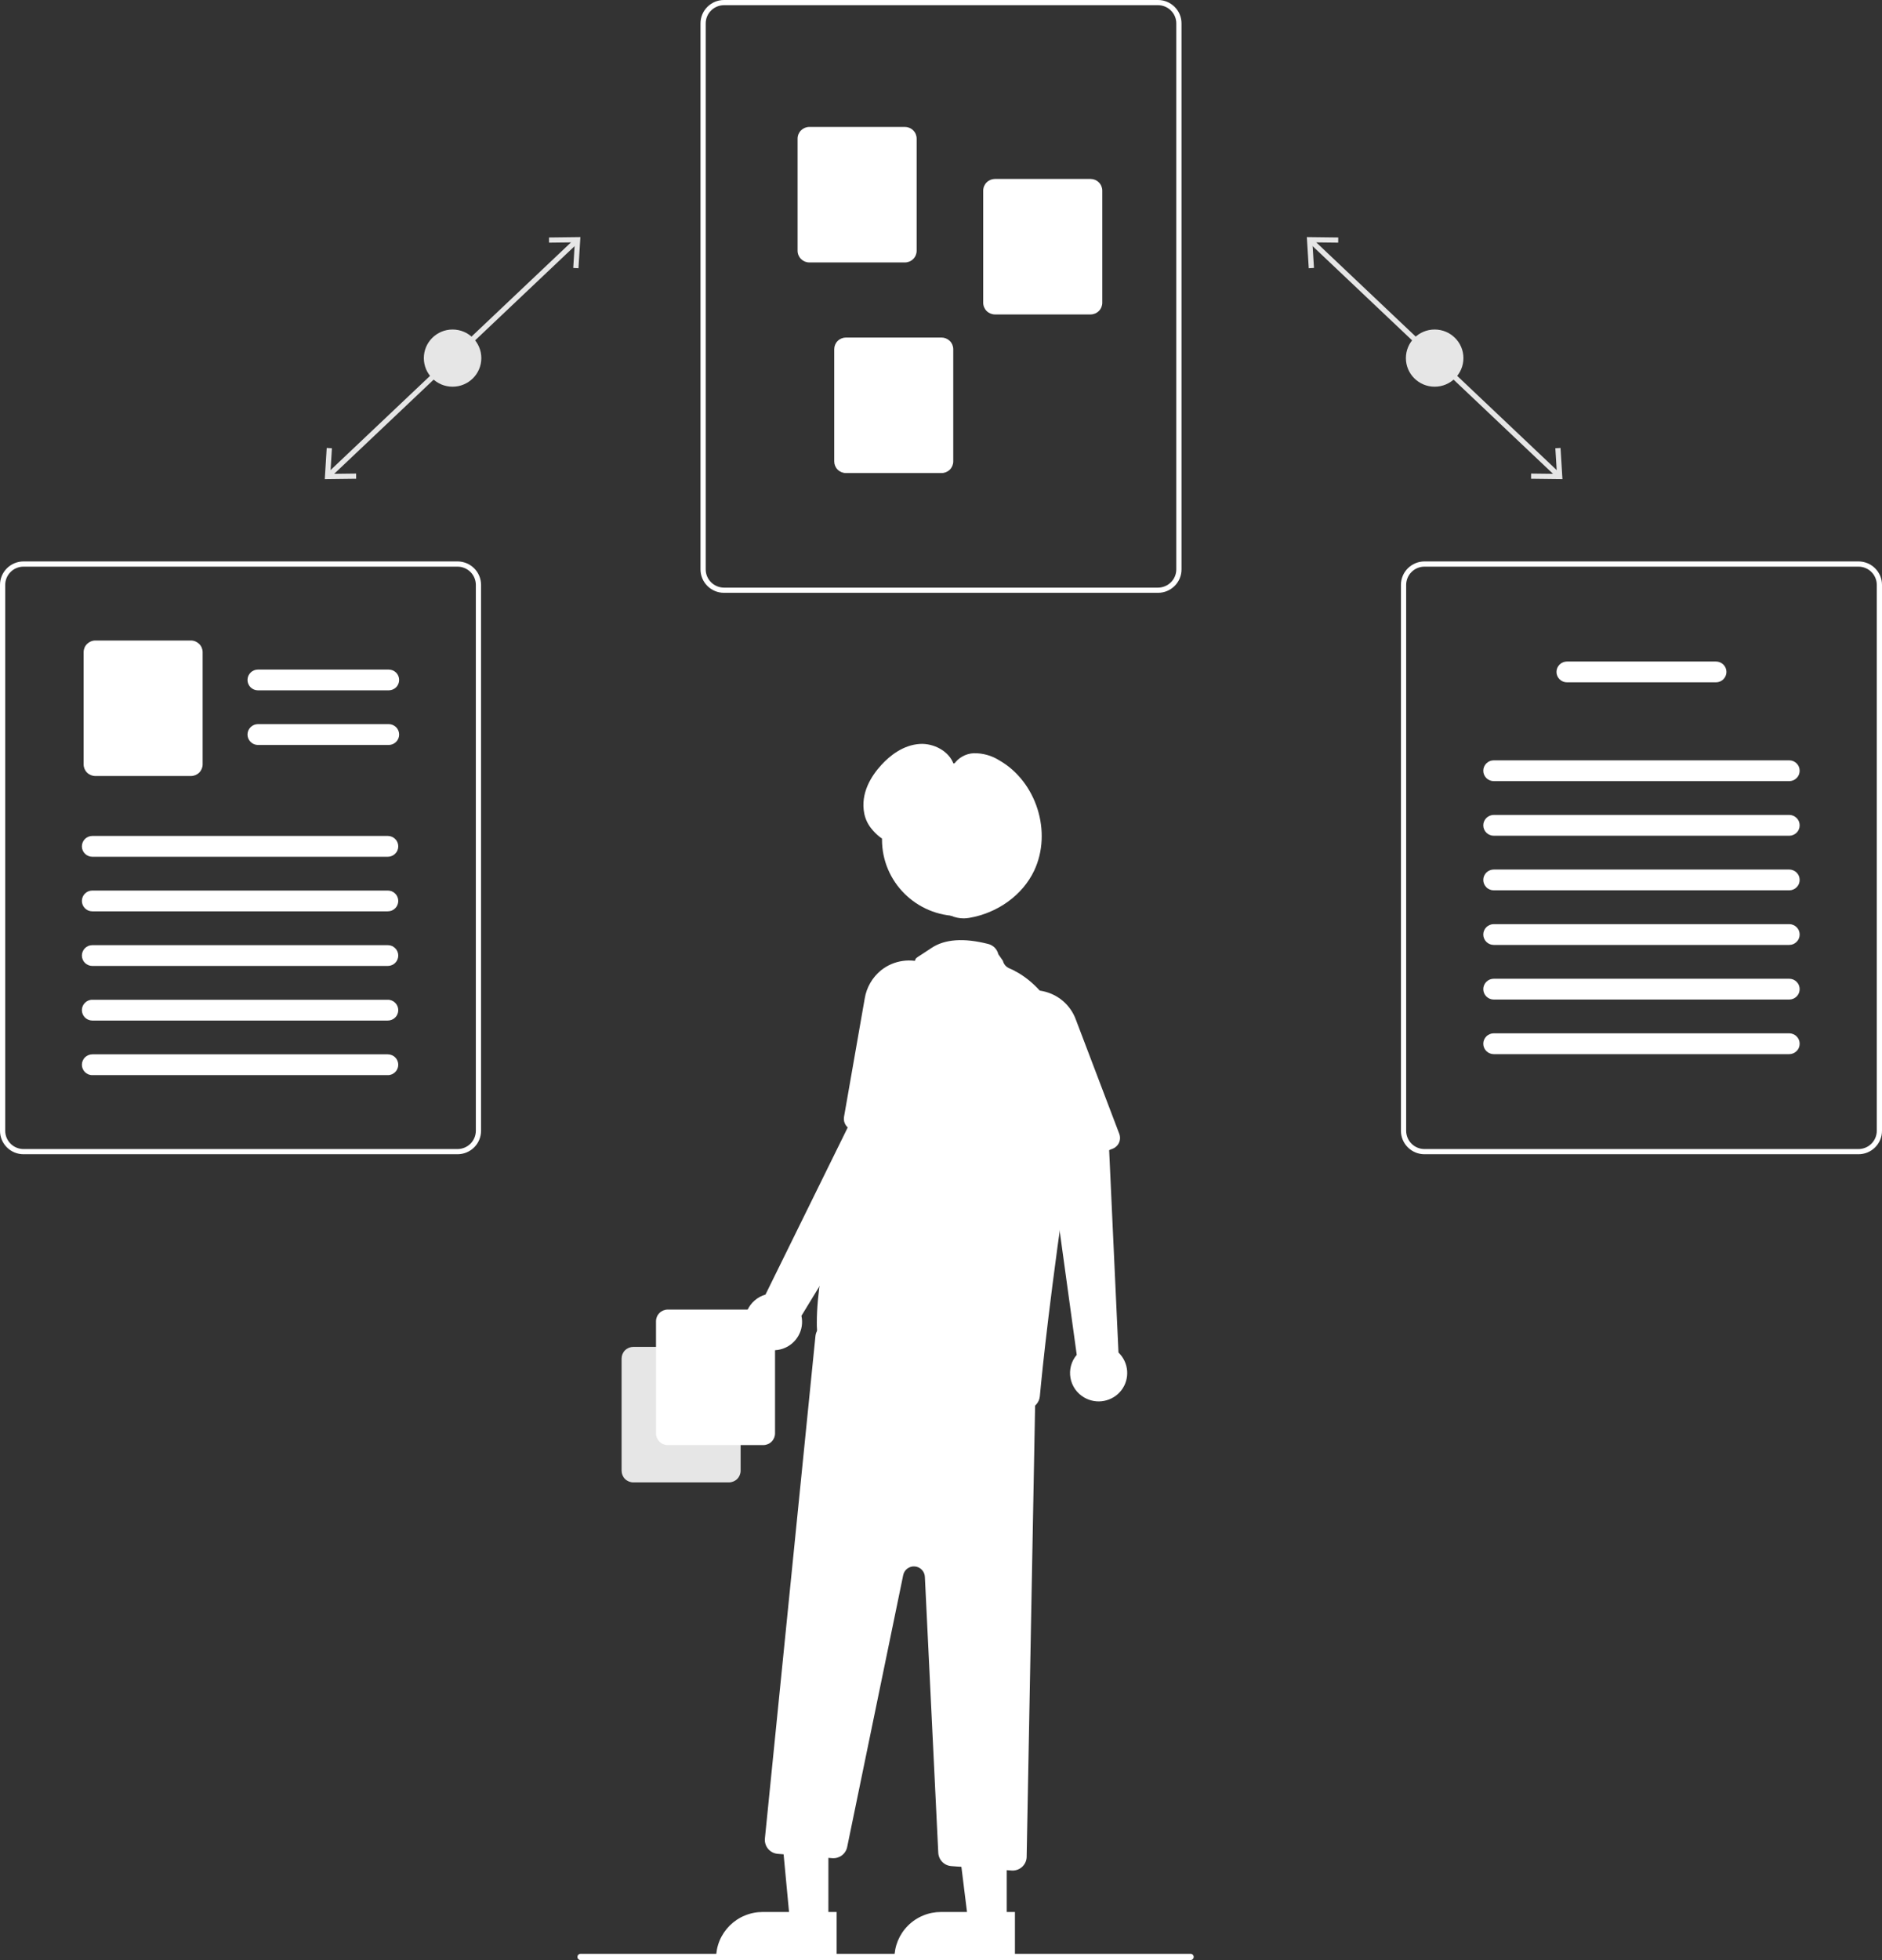 <svg width="49" height="51" viewBox="0 0 49 51" fill="none" xmlns="http://www.w3.org/2000/svg">
<rect x="0" y="0" width="49" height="51" fill="#333333" stroke="none"/>
<g clip-path="url(#clip0)">
<path d="M34.179 6.221L34.085 6.319L40.526 12.415L40.62 12.317L34.179 6.221Z" fill="#E6E6E6"/>
<path d="M40.63 11.656L40.495 11.664L40.536 12.33L39.864 12.322L39.863 12.457L40.68 12.467L40.63 11.656Z" fill="#E6E6E6"/>
<path d="M34.843 6.179L34.841 6.314L34.17 6.306L34.211 6.972L34.075 6.98L34.025 6.169L34.843 6.179Z" fill="#E6E6E6"/>
<path d="M37.353 10.062C37.766 10.062 38.102 9.729 38.102 9.318C38.102 8.907 37.766 8.574 37.353 8.574C36.939 8.574 36.604 8.907 36.604 9.318C36.604 9.729 36.939 10.062 37.353 10.062Z" fill="#E6E6E6"/>
<path d="M14.957 6.221L8.516 12.317L8.61 12.415L15.051 6.319L14.957 6.221Z" fill="#E6E6E6"/>
<path d="M8.456 12.467L9.273 12.457L9.272 12.322L8.601 12.33L8.642 11.664L8.506 11.656L8.456 12.467Z" fill="#E6E6E6"/>
<path d="M15.111 6.169L15.061 6.98L14.925 6.972L14.966 6.306L14.295 6.314L14.294 6.179L15.111 6.169Z" fill="#E6E6E6"/>
<path d="M11.783 10.062C12.197 10.062 12.532 9.729 12.532 9.318C12.532 8.907 12.197 8.574 11.783 8.574C11.37 8.574 11.035 8.907 11.035 9.318C11.035 9.729 11.37 10.062 11.783 10.062Z" fill="#E6E6E6"/>
<path d="M30.15 15.425H18.85C18.688 15.425 18.532 15.361 18.417 15.246C18.303 15.132 18.238 14.977 18.238 14.816V0.609C18.238 0.447 18.303 0.293 18.417 0.179C18.532 0.064 18.688 0 18.85 0H30.15C30.312 0 30.468 0.064 30.583 0.179C30.698 0.293 30.762 0.447 30.762 0.609V14.816C30.762 14.977 30.698 15.132 30.583 15.246C30.468 15.361 30.312 15.425 30.15 15.425ZM18.85 0.135C18.724 0.135 18.603 0.185 18.514 0.274C18.424 0.363 18.374 0.483 18.374 0.609V14.816C18.374 14.942 18.424 15.062 18.514 15.151C18.603 15.239 18.724 15.29 18.85 15.29H30.15C30.276 15.29 30.397 15.239 30.486 15.151C30.576 15.062 30.626 14.942 30.626 14.816V0.609C30.626 0.483 30.576 0.363 30.486 0.274C30.397 0.185 30.276 0.135 30.15 0.135H18.85Z" fill="white"/>
<path d="M23.56 6.829H21.073C20.991 6.829 20.914 6.797 20.856 6.74C20.799 6.683 20.766 6.605 20.766 6.525V3.607C20.766 3.527 20.799 3.449 20.856 3.392C20.914 3.335 20.991 3.303 21.073 3.303H23.56C23.641 3.303 23.719 3.335 23.776 3.392C23.834 3.449 23.866 3.527 23.866 3.607V6.525C23.866 6.605 23.834 6.683 23.776 6.74C23.719 6.797 23.641 6.829 23.56 6.829Z" fill="white"/>
<path d="M28.393 8.182H25.906C25.825 8.182 25.747 8.15 25.689 8.093C25.632 8.036 25.599 7.958 25.599 7.878V4.96C25.599 4.88 25.632 4.802 25.689 4.745C25.747 4.688 25.825 4.656 25.906 4.656H28.393C28.474 4.656 28.552 4.688 28.609 4.745C28.667 4.802 28.699 4.88 28.699 4.96V7.878C28.699 7.958 28.667 8.036 28.609 8.093C28.552 8.15 28.474 8.182 28.393 8.182Z" fill="white"/>
<path d="M24.513 12.309H22.026C21.945 12.309 21.867 12.277 21.809 12.22C21.752 12.163 21.72 12.085 21.72 12.005V9.087C21.72 9.007 21.752 8.929 21.809 8.872C21.867 8.815 21.945 8.783 22.026 8.783H24.513C24.594 8.783 24.672 8.815 24.73 8.872C24.787 8.929 24.819 9.007 24.819 9.087V12.005C24.819 12.085 24.787 12.163 24.73 12.22C24.672 12.277 24.594 12.309 24.513 12.309Z" fill="white"/>
<path d="M48.387 30.033H37.088C36.925 30.033 36.77 29.969 36.655 29.855C36.54 29.741 36.475 29.586 36.475 29.424V15.217C36.475 15.056 36.54 14.901 36.655 14.787C36.77 14.673 36.925 14.609 37.088 14.608H48.387C48.55 14.609 48.706 14.673 48.82 14.787C48.935 14.901 49 15.056 49 15.217V29.424C49 29.586 48.935 29.741 48.82 29.855C48.706 29.969 48.55 30.033 48.387 30.033ZM37.088 14.744C36.962 14.744 36.84 14.794 36.751 14.883C36.662 14.971 36.612 15.092 36.611 15.217V29.424C36.612 29.55 36.662 29.67 36.751 29.759C36.84 29.848 36.962 29.898 37.088 29.898H48.387C48.514 29.898 48.635 29.848 48.724 29.759C48.813 29.67 48.864 29.55 48.864 29.424V15.217C48.864 15.092 48.813 14.971 48.724 14.883C48.635 14.794 48.514 14.744 48.387 14.744H37.088Z" fill="white"/>
<path d="M44.678 17.754H40.798C40.725 17.754 40.656 17.726 40.605 17.675C40.554 17.624 40.525 17.555 40.525 17.484C40.525 17.412 40.554 17.343 40.605 17.292C40.656 17.242 40.725 17.213 40.798 17.213H44.678C44.75 17.213 44.819 17.242 44.87 17.292C44.921 17.343 44.95 17.412 44.95 17.484C44.95 17.555 44.921 17.624 44.87 17.675C44.819 17.726 44.75 17.754 44.678 17.754Z" fill="white"/>
<path d="M46.584 20.325H38.892C38.856 20.325 38.821 20.318 38.788 20.305C38.755 20.291 38.724 20.271 38.699 20.246C38.674 20.221 38.654 20.191 38.64 20.158C38.626 20.125 38.619 20.09 38.619 20.055C38.619 20.019 38.626 19.984 38.64 19.951C38.654 19.918 38.674 19.888 38.699 19.863C38.724 19.838 38.755 19.818 38.788 19.804C38.821 19.791 38.856 19.784 38.892 19.784H46.584C46.619 19.784 46.655 19.791 46.688 19.804C46.721 19.818 46.751 19.838 46.776 19.863C46.802 19.888 46.822 19.918 46.836 19.951C46.849 19.984 46.856 20.019 46.856 20.055C46.856 20.09 46.849 20.125 46.836 20.158C46.822 20.191 46.802 20.221 46.776 20.246C46.751 20.271 46.721 20.291 46.688 20.305C46.655 20.318 46.619 20.325 46.584 20.325Z" fill="white"/>
<path d="M46.584 21.746H38.892C38.856 21.746 38.821 21.739 38.788 21.725C38.755 21.712 38.724 21.692 38.699 21.667C38.674 21.642 38.654 21.612 38.64 21.579C38.626 21.546 38.619 21.511 38.619 21.475C38.619 21.44 38.626 21.404 38.64 21.372C38.654 21.339 38.674 21.309 38.699 21.284C38.724 21.259 38.755 21.239 38.788 21.225C38.821 21.212 38.856 21.204 38.892 21.205H46.584C46.619 21.204 46.655 21.212 46.688 21.225C46.721 21.239 46.751 21.259 46.776 21.284C46.802 21.309 46.822 21.339 46.836 21.372C46.849 21.404 46.856 21.44 46.856 21.475C46.856 21.511 46.849 21.546 46.836 21.579C46.822 21.612 46.802 21.642 46.776 21.667C46.751 21.692 46.721 21.712 46.688 21.725C46.655 21.739 46.619 21.746 46.584 21.746Z" fill="white"/>
<path d="M46.584 23.166H38.892C38.856 23.167 38.821 23.16 38.788 23.146C38.755 23.133 38.724 23.113 38.699 23.087C38.674 23.062 38.654 23.032 38.64 23C38.626 22.967 38.619 22.931 38.619 22.896C38.619 22.86 38.626 22.825 38.64 22.792C38.654 22.759 38.674 22.73 38.699 22.704C38.724 22.679 38.755 22.659 38.788 22.646C38.821 22.632 38.856 22.625 38.892 22.625H46.584C46.619 22.625 46.655 22.632 46.688 22.646C46.721 22.659 46.751 22.679 46.776 22.704C46.802 22.73 46.822 22.759 46.836 22.792C46.849 22.825 46.856 22.86 46.856 22.896C46.856 22.931 46.849 22.967 46.836 23C46.822 23.032 46.802 23.062 46.776 23.087C46.751 23.113 46.721 23.133 46.688 23.146C46.655 23.16 46.619 23.167 46.584 23.166Z" fill="white"/>
<path d="M46.584 24.587H38.892C38.856 24.587 38.821 24.58 38.788 24.567C38.755 24.553 38.724 24.533 38.699 24.508C38.674 24.483 38.654 24.453 38.64 24.42C38.626 24.387 38.619 24.352 38.619 24.317C38.619 24.281 38.626 24.246 38.64 24.213C38.654 24.18 38.674 24.15 38.699 24.125C38.724 24.1 38.755 24.08 38.788 24.067C38.821 24.053 38.856 24.046 38.892 24.046H46.584C46.619 24.046 46.655 24.053 46.688 24.067C46.721 24.08 46.751 24.1 46.776 24.125C46.802 24.15 46.822 24.18 46.836 24.213C46.849 24.246 46.856 24.281 46.856 24.317C46.856 24.352 46.849 24.387 46.836 24.42C46.822 24.453 46.802 24.483 46.776 24.508C46.751 24.533 46.721 24.553 46.688 24.567C46.655 24.58 46.619 24.587 46.584 24.587Z" fill="white"/>
<path d="M46.584 26.008H38.892C38.856 26.008 38.821 26.001 38.788 25.988C38.755 25.974 38.724 25.954 38.699 25.929C38.674 25.904 38.654 25.874 38.64 25.841C38.626 25.808 38.619 25.773 38.619 25.737C38.619 25.702 38.626 25.667 38.64 25.634C38.654 25.601 38.674 25.571 38.699 25.546C38.724 25.521 38.755 25.501 38.788 25.487C38.821 25.474 38.856 25.467 38.892 25.467H46.584C46.619 25.467 46.655 25.474 46.688 25.487C46.721 25.501 46.751 25.521 46.776 25.546C46.802 25.571 46.822 25.601 46.836 25.634C46.849 25.667 46.856 25.702 46.856 25.737C46.856 25.773 46.849 25.808 46.836 25.841C46.822 25.874 46.802 25.904 46.776 25.929C46.751 25.954 46.721 25.974 46.688 25.988C46.655 26.001 46.619 26.008 46.584 26.008Z" fill="white"/>
<path d="M46.584 27.429H38.892C38.856 27.429 38.821 27.422 38.788 27.408C38.755 27.395 38.724 27.375 38.699 27.35C38.674 27.325 38.654 27.295 38.64 27.262C38.626 27.229 38.619 27.194 38.619 27.158C38.619 27.122 38.626 27.087 38.64 27.054C38.654 27.021 38.674 26.992 38.699 26.967C38.724 26.941 38.755 26.922 38.788 26.908C38.821 26.894 38.856 26.887 38.892 26.887H46.584C46.619 26.887 46.655 26.894 46.688 26.908C46.721 26.922 46.751 26.941 46.776 26.967C46.802 26.992 46.822 27.021 46.836 27.054C46.849 27.087 46.856 27.122 46.856 27.158C46.856 27.194 46.849 27.229 46.836 27.262C46.822 27.295 46.802 27.325 46.776 27.35C46.751 27.375 46.721 27.395 46.688 27.408C46.655 27.422 46.619 27.429 46.584 27.429Z" fill="white"/>
<path d="M11.912 30.033H0.613C0.45 30.033 0.294 29.969 0.18 29.855C0.065 29.741 0 29.586 0 29.424V15.217C0 15.056 0.065 14.901 0.18 14.787C0.294 14.673 0.45 14.609 0.613 14.608H11.912C12.074 14.609 12.23 14.673 12.345 14.787C12.46 14.901 12.524 15.056 12.525 15.217V29.424C12.524 29.586 12.46 29.741 12.345 29.855C12.23 29.969 12.074 30.033 11.912 30.033ZM0.613 14.744C0.486 14.744 0.365 14.794 0.276 14.883C0.187 14.971 0.136 15.092 0.136 15.217V29.424C0.136 29.55 0.187 29.67 0.276 29.759C0.365 29.848 0.486 29.898 0.613 29.898H11.912C12.038 29.898 12.159 29.848 12.249 29.759C12.338 29.67 12.388 29.55 12.389 29.424V15.217C12.388 15.092 12.338 14.971 12.249 14.883C12.159 14.794 12.038 14.744 11.912 14.744H0.613Z" fill="white"/>
<path d="M10.12 17.963H6.717C6.644 17.963 6.575 17.934 6.524 17.884C6.473 17.833 6.444 17.764 6.444 17.692C6.444 17.62 6.473 17.552 6.524 17.501C6.575 17.45 6.644 17.422 6.717 17.422H10.12C10.192 17.422 10.261 17.45 10.313 17.501C10.364 17.552 10.392 17.62 10.392 17.692C10.392 17.764 10.364 17.833 10.313 17.884C10.261 17.934 10.192 17.963 10.12 17.963Z" fill="white"/>
<path d="M10.12 19.384H6.717C6.644 19.384 6.575 19.355 6.524 19.304C6.473 19.253 6.444 19.185 6.444 19.113C6.444 19.041 6.473 18.972 6.524 18.922C6.575 18.871 6.644 18.842 6.717 18.842H10.12C10.192 18.842 10.261 18.871 10.313 18.922C10.364 18.972 10.392 19.041 10.392 19.113C10.392 19.185 10.364 19.253 10.313 19.304C10.261 19.355 10.192 19.384 10.12 19.384Z" fill="white"/>
<path d="M4.97 20.192H2.483C2.402 20.192 2.324 20.16 2.266 20.103C2.209 20.046 2.177 19.969 2.177 19.888V16.971C2.177 16.89 2.209 16.813 2.266 16.756C2.324 16.699 2.402 16.666 2.483 16.666H4.97C5.051 16.666 5.129 16.699 5.187 16.756C5.244 16.813 5.276 16.89 5.276 16.971V19.888C5.276 19.969 5.244 20.046 5.187 20.103C5.129 20.16 5.051 20.192 4.97 20.192Z" fill="white"/>
<path d="M10.096 22.293H2.405C2.369 22.293 2.333 22.286 2.3 22.272C2.267 22.259 2.237 22.239 2.212 22.213C2.186 22.188 2.166 22.159 2.153 22.126C2.139 22.093 2.132 22.058 2.132 22.022C2.132 21.986 2.139 21.951 2.153 21.918C2.166 21.885 2.186 21.855 2.212 21.83C2.237 21.805 2.267 21.785 2.3 21.772C2.333 21.758 2.369 21.751 2.405 21.751H10.096C10.132 21.751 10.168 21.758 10.201 21.772C10.234 21.785 10.264 21.805 10.289 21.83C10.315 21.855 10.335 21.885 10.348 21.918C10.362 21.951 10.369 21.986 10.369 22.022C10.369 22.058 10.362 22.093 10.348 22.126C10.335 22.159 10.315 22.188 10.289 22.213C10.264 22.239 10.234 22.259 10.201 22.272C10.168 22.286 10.132 22.293 10.096 22.293Z" fill="white"/>
<path d="M10.096 23.713H2.405C2.369 23.713 2.333 23.706 2.3 23.693C2.267 23.679 2.237 23.659 2.212 23.634C2.186 23.609 2.166 23.579 2.153 23.546C2.139 23.513 2.132 23.478 2.132 23.443C2.132 23.407 2.139 23.372 2.153 23.339C2.166 23.306 2.186 23.276 2.212 23.251C2.237 23.226 2.267 23.206 2.3 23.192C2.333 23.179 2.369 23.172 2.405 23.172H10.096C10.132 23.172 10.168 23.179 10.201 23.192C10.234 23.206 10.264 23.226 10.289 23.251C10.315 23.276 10.335 23.306 10.348 23.339C10.362 23.372 10.369 23.407 10.369 23.443C10.369 23.478 10.362 23.513 10.348 23.546C10.335 23.579 10.315 23.609 10.289 23.634C10.264 23.659 10.234 23.679 10.201 23.693C10.168 23.706 10.132 23.713 10.096 23.713Z" fill="white"/>
<path d="M10.096 25.134H2.405C2.369 25.134 2.333 25.127 2.3 25.113C2.267 25.1 2.237 25.08 2.212 25.055C2.186 25.03 2.166 25 2.153 24.967C2.139 24.934 2.132 24.899 2.132 24.863C2.132 24.828 2.139 24.793 2.153 24.76C2.166 24.727 2.186 24.697 2.212 24.672C2.237 24.647 2.267 24.627 2.3 24.613C2.333 24.6 2.369 24.593 2.405 24.593H10.096C10.132 24.593 10.168 24.6 10.201 24.613C10.234 24.627 10.264 24.647 10.289 24.672C10.315 24.697 10.335 24.727 10.348 24.76C10.362 24.793 10.369 24.828 10.369 24.863C10.369 24.899 10.362 24.934 10.348 24.967C10.335 25 10.315 25.03 10.289 25.055C10.264 25.08 10.234 25.1 10.201 25.113C10.168 25.127 10.132 25.134 10.096 25.134Z" fill="white"/>
<path d="M10.096 26.555H2.405C2.369 26.555 2.333 26.548 2.3 26.534C2.267 26.521 2.237 26.501 2.212 26.476C2.186 26.451 2.166 26.421 2.153 26.388C2.139 26.355 2.132 26.32 2.132 26.284C2.132 26.248 2.139 26.213 2.153 26.18C2.166 26.148 2.186 26.118 2.212 26.093C2.237 26.067 2.267 26.047 2.3 26.034C2.333 26.02 2.369 26.013 2.405 26.014H10.096C10.132 26.013 10.168 26.02 10.201 26.034C10.234 26.047 10.264 26.067 10.289 26.093C10.315 26.118 10.335 26.148 10.348 26.18C10.362 26.213 10.369 26.248 10.369 26.284C10.369 26.32 10.362 26.355 10.348 26.388C10.335 26.421 10.315 26.451 10.289 26.476C10.264 26.501 10.234 26.521 10.201 26.534C10.168 26.548 10.132 26.555 10.096 26.555Z" fill="white"/>
<path d="M10.096 27.975H2.405C2.369 27.976 2.333 27.968 2.3 27.955C2.267 27.941 2.237 27.921 2.212 27.896C2.186 27.871 2.166 27.841 2.153 27.808C2.139 27.776 2.132 27.74 2.132 27.705C2.132 27.669 2.139 27.634 2.153 27.601C2.166 27.568 2.186 27.538 2.212 27.513C2.237 27.488 2.267 27.468 2.3 27.455C2.333 27.441 2.369 27.434 2.405 27.434H10.096C10.132 27.434 10.168 27.441 10.201 27.455C10.234 27.468 10.264 27.488 10.289 27.513C10.315 27.538 10.335 27.568 10.348 27.601C10.362 27.634 10.369 27.669 10.369 27.705C10.369 27.74 10.362 27.776 10.348 27.808C10.335 27.841 10.315 27.871 10.289 27.896C10.264 27.921 10.234 27.941 10.201 27.955C10.168 27.968 10.132 27.976 10.096 27.975Z" fill="white"/>
<path d="M16.184 38.268V35.35C16.184 35.27 16.216 35.192 16.273 35.135C16.331 35.078 16.409 35.046 16.49 35.046H18.977C19.058 35.046 19.136 35.078 19.194 35.135C19.251 35.192 19.283 35.27 19.283 35.35V38.268C19.283 38.348 19.251 38.426 19.194 38.483C19.136 38.54 19.058 38.572 18.977 38.572H16.49C16.409 38.572 16.331 38.54 16.273 38.483C16.216 38.426 16.184 38.348 16.184 38.268Z" fill="#E6E6E6"/>
<path d="M17.08 37.296V34.379C17.08 34.298 17.112 34.221 17.169 34.164C17.227 34.107 17.305 34.075 17.386 34.075H19.873C19.954 34.075 20.032 34.107 20.09 34.164C20.147 34.221 20.179 34.298 20.179 34.379V37.296C20.179 37.377 20.147 37.454 20.09 37.511C20.032 37.569 19.954 37.601 19.873 37.601H17.386C17.305 37.601 17.227 37.569 17.169 37.511C17.112 37.454 17.08 37.377 17.08 37.296Z" fill="white"/>
<path d="M28.229 36.363C28.135 36.309 28.055 36.236 27.993 36.148C27.931 36.059 27.889 35.959 27.871 35.853C27.852 35.747 27.857 35.639 27.885 35.535C27.913 35.431 27.964 35.335 28.034 35.253L27.263 29.652L28.869 29.73L29.121 35.193C29.252 35.319 29.332 35.488 29.346 35.668C29.36 35.849 29.308 36.028 29.198 36.172C29.088 36.316 28.928 36.415 28.75 36.45C28.571 36.486 28.386 36.454 28.229 36.363Z" fill="white"/>
<path d="M29.089 29.805C29.056 29.843 29.014 29.873 28.967 29.891L27.523 30.439C27.451 30.466 27.371 30.465 27.299 30.435C27.227 30.406 27.17 30.35 27.138 30.28L25.86 27.424C25.737 27.159 25.716 26.859 25.801 26.579C25.864 26.38 25.98 26.201 26.136 26.062C26.292 25.923 26.484 25.828 26.69 25.788C26.848 25.755 27.012 25.758 27.17 25.794C27.358 25.836 27.534 25.924 27.68 26.05C27.826 26.176 27.938 26.337 28.006 26.517L29.142 29.503C29.161 29.553 29.166 29.608 29.157 29.661C29.148 29.714 29.125 29.764 29.089 29.805Z" fill="white"/>
<path d="M21.568 50.033H20.57L20.208 46.187L21.569 46.205L21.568 50.033Z" fill="white"/>
<path d="M19.857 49.75H21.782V50.955H18.644C18.644 50.797 18.675 50.64 18.736 50.494C18.797 50.348 18.887 50.215 18.999 50.103C19.112 49.991 19.245 49.902 19.393 49.842C19.54 49.781 19.697 49.75 19.857 49.75Z" fill="white"/>
<path d="M26.211 50.033H25.212L24.737 46.205H26.211L26.211 50.033Z" fill="white"/>
<path d="M24.499 49.75H26.425V50.955H23.287C23.287 50.797 23.318 50.64 23.379 50.494C23.44 50.348 23.529 50.215 23.642 50.103C23.754 49.991 23.888 49.902 24.035 49.842C24.182 49.781 24.34 49.75 24.499 49.75Z" fill="white"/>
<path d="M26.337 48.671L24.768 48.556C24.679 48.549 24.596 48.511 24.533 48.447C24.471 48.383 24.434 48.299 24.429 48.21L24.08 41.027C24.076 40.958 24.048 40.893 23.999 40.844C23.951 40.794 23.886 40.764 23.817 40.759C23.748 40.753 23.679 40.773 23.623 40.815C23.568 40.856 23.53 40.917 23.516 40.984L22.057 48.06C22.039 48.147 21.989 48.225 21.918 48.278C21.846 48.331 21.758 48.357 21.669 48.35L20.251 48.237C20.202 48.233 20.155 48.22 20.112 48.198C20.068 48.175 20.03 48.145 19.999 48.108C19.968 48.071 19.944 48.028 19.93 47.981C19.915 47.935 19.91 47.886 19.915 47.838L21.231 34.766C21.236 34.715 21.252 34.666 21.277 34.621C21.303 34.577 21.338 34.538 21.38 34.508C21.422 34.477 21.469 34.456 21.52 34.446C21.57 34.435 21.623 34.435 21.673 34.446L26.675 35.527C26.758 35.545 26.831 35.591 26.884 35.657C26.937 35.723 26.965 35.806 26.963 35.89L26.73 48.315C26.729 48.41 26.689 48.501 26.621 48.568C26.552 48.635 26.46 48.672 26.365 48.672C26.355 48.672 26.346 48.672 26.337 48.671Z" fill="white"/>
<path d="M24.965 23.836C26.069 23.836 26.965 22.946 26.965 21.848C26.965 20.75 26.069 19.86 24.965 19.86C23.86 19.86 22.964 20.75 22.964 21.848C22.964 22.946 23.86 23.836 24.965 23.836Z" fill="white"/>
<path d="M21.861 35.774C21.668 35.603 21.516 35.392 21.413 35.156C21.311 34.92 21.261 34.666 21.267 34.409C21.267 31.551 23.755 25.167 23.833 24.967C23.841 24.919 23.907 24.899 24.251 24.667C24.596 24.436 25.093 24.4 25.729 24.562C25.793 24.578 25.852 24.612 25.899 24.659C25.945 24.706 25.978 24.766 25.993 24.83L26.112 25C26.122 25.043 26.142 25.083 26.171 25.117C26.2 25.151 26.236 25.177 26.277 25.195C26.789 25.41 28.419 26.399 27.864 30.124C27.348 33.584 27.139 35.619 27.073 36.334C27.065 36.418 27.027 36.498 26.967 36.558C26.906 36.618 26.826 36.655 26.741 36.663C26.489 36.685 26.058 36.715 25.544 36.715C24.354 36.715 22.72 36.555 21.861 35.774Z" fill="white"/>
<path d="M19.47 34.715C19.423 34.619 19.397 34.513 19.395 34.406C19.393 34.298 19.415 34.192 19.458 34.094C19.502 33.995 19.567 33.908 19.649 33.838C19.73 33.767 19.826 33.715 19.93 33.685L22.43 28.608L23.72 29.562L20.866 34.238C20.905 34.415 20.877 34.6 20.787 34.757C20.698 34.915 20.554 35.034 20.382 35.093C20.209 35.152 20.022 35.146 19.854 35.076C19.686 35.007 19.549 34.878 19.47 34.715Z" fill="white"/>
<path d="M23.861 29.746C23.812 29.76 23.761 29.761 23.711 29.75L22.206 29.405C22.13 29.388 22.064 29.343 22.021 29.278C21.978 29.214 21.962 29.136 21.975 29.06L22.514 25.981C22.561 25.693 22.712 25.432 22.939 25.247C23.103 25.116 23.299 25.032 23.507 25.003C23.715 24.974 23.927 25.001 24.121 25.081C24.271 25.142 24.405 25.235 24.515 25.353C24.649 25.492 24.745 25.662 24.796 25.848C24.846 26.033 24.849 26.228 24.805 26.416L24.074 29.525C24.062 29.577 24.036 29.625 23.998 29.664C23.961 29.703 23.913 29.732 23.861 29.746Z" fill="white"/>
<path d="M24.496 23.645C24.399 23.546 24.327 23.425 24.287 23.293C24.246 23.16 24.239 23.02 24.265 22.885C24.335 22.522 24.376 22.285 24.383 22.198C24.41 21.903 24.11 21.664 23.812 21.626C23.801 21.625 23.791 21.624 23.783 21.623C23.791 21.63 23.799 21.638 23.806 21.645C23.862 21.697 23.933 21.763 23.916 21.831C23.906 21.871 23.869 21.9 23.801 21.919C23.337 22.048 22.979 21.929 22.675 21.545C22.59 21.436 22.531 21.308 22.503 21.173C22.395 20.642 22.685 20.19 22.947 19.904C23.163 19.668 23.514 19.382 23.956 19.357C24.3 19.338 24.71 19.535 24.832 19.89C24.89 19.805 24.967 19.734 25.057 19.684C25.146 19.633 25.247 19.604 25.35 19.599C25.585 19.594 25.816 19.658 26.015 19.783C26.985 20.335 27.401 21.651 26.925 22.656C26.625 23.288 25.976 23.759 25.23 23.884C25.183 23.892 25.136 23.896 25.089 23.896C24.978 23.896 24.869 23.873 24.767 23.83C24.665 23.787 24.573 23.724 24.496 23.645Z" fill="white"/>
<path d="M15.115 51H30.998C31.019 51 31.04 50.992 31.055 50.976C31.071 50.961 31.079 50.941 31.079 50.919C31.079 50.898 31.071 50.877 31.055 50.862C31.04 50.847 31.019 50.838 30.998 50.838H15.115C15.094 50.838 15.073 50.847 15.057 50.862C15.042 50.877 15.034 50.898 15.034 50.919C15.034 50.941 15.042 50.961 15.057 50.976C15.073 50.992 15.094 51 15.115 51Z" fill="white"/>
</g>
<defs>
<clipPath id="clip0">
<rect width="49" height="51" fill="white"/>
</clipPath>
</defs>
</svg>
